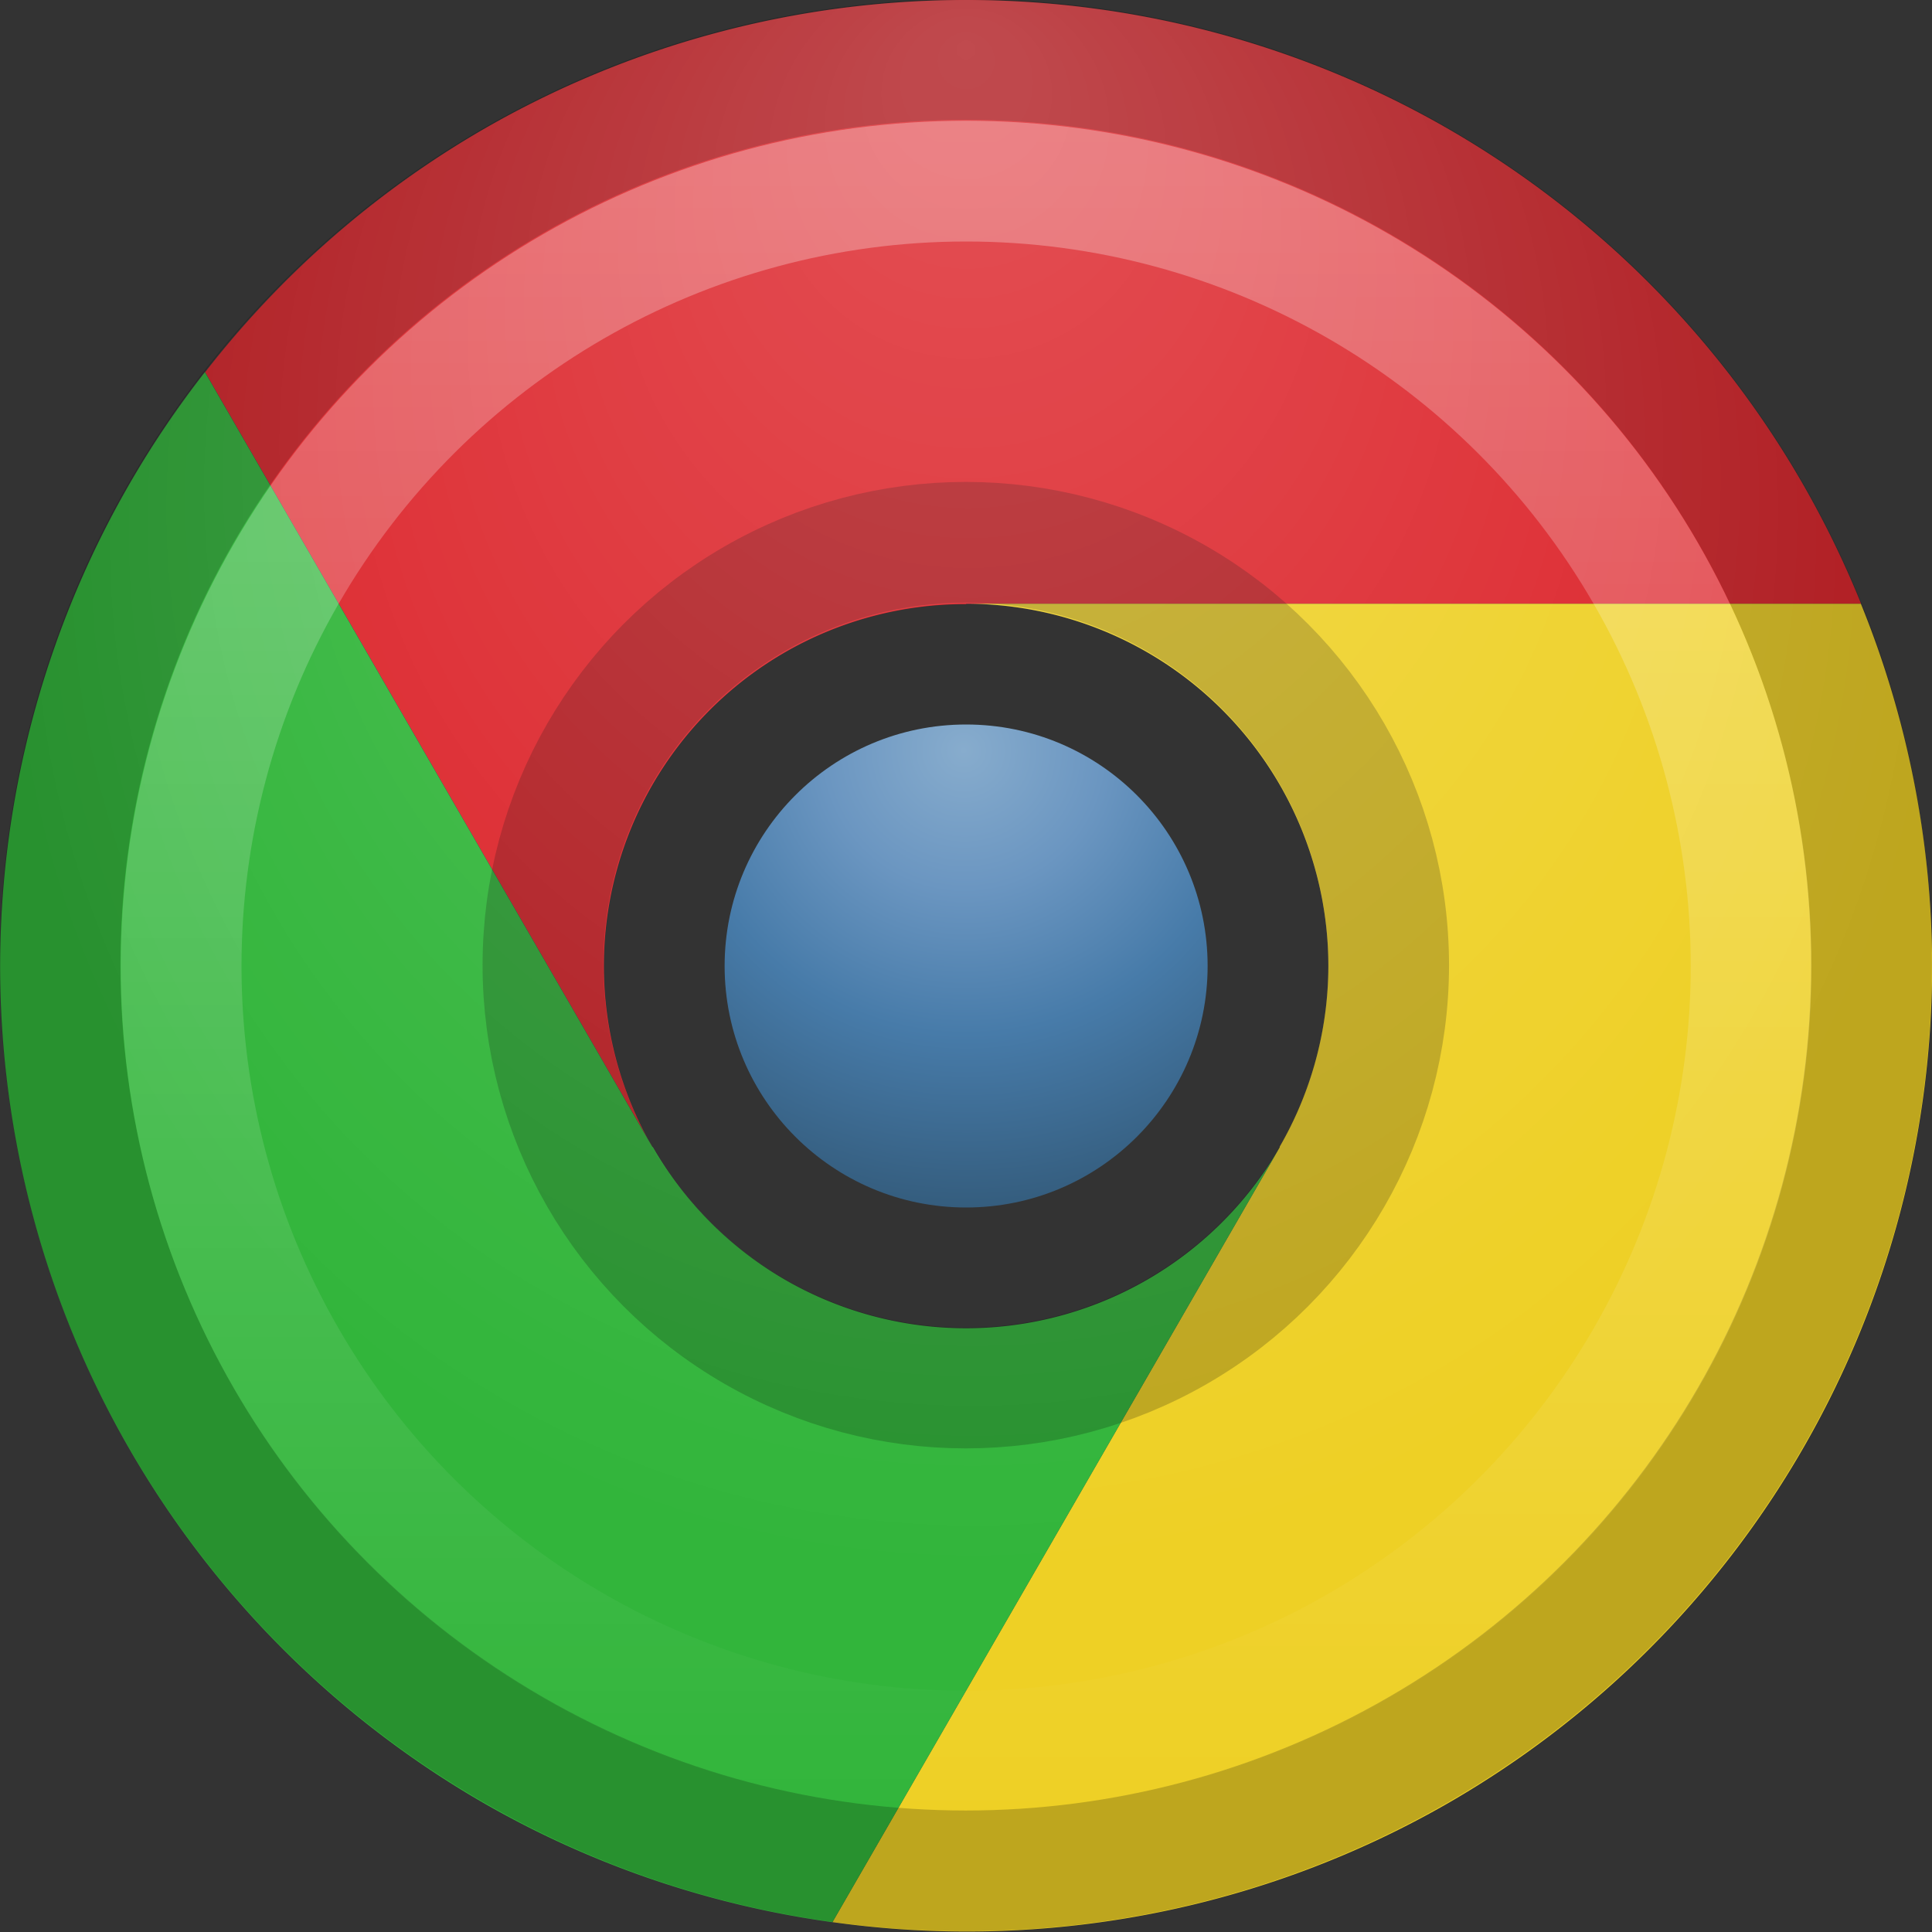 <?xml version="1.0" encoding="UTF-8" standalone="no"?>
<svg
   xmlns:dc="http://purl.org/dc/elements/1.1/"
   xmlns:cc="http://creativecommons.org/ns#"
   xmlns:rdf="http://www.w3.org/1999/02/22-rdf-syntax-ns#"
   xmlns:svg="http://www.w3.org/2000/svg"
   xmlns="http://www.w3.org/2000/svg"
   xmlns:xlink="http://www.w3.org/1999/xlink"
   version="1.1"
   id="svg4055"
   height="16"
   width="16">
  <rect width="100%" height="100%" fill="#333333" stroke="none"/>
  <defs
     id="defs4057">
    <linearGradient
       id="linearGradient4634">
      <stop
         id="stop4636"
         offset="0"
         style="stop-color:#ffffff;stop-opacity:1;" />
      <stop
         id="stop4638"
         offset="1"
         style="stop-color:#ffffff;stop-opacity:0;" />
    </linearGradient>
    <linearGradient
       id="linearGradient4516">
      <stop
         id="stop4518"
         offset="0"
         style="stop-color:#ffffff;stop-opacity:1" />
      <stop
         id="stop4520"
         offset="1"
         style="stop-color:#ffffff;stop-opacity:0" />
    </linearGradient>
    <linearGradient
       id="linearGradient4029-0-2-6-1">
      <stop
         style="stop-color:#87accd;stop-opacity:1;"
         offset="0"
         id="stop4506" />
      <stop
         id="stop4508"
         offset="0.287"
         style="stop-color:#6b96c1;stop-opacity:1;" />
      <stop
         id="stop4510"
         offset="0.591"
         style="stop-color:#477ba9;stop-opacity:1;" />
      <stop
         style="stop-color:#325978;stop-opacity:1;"
         offset="1"
         id="stop4512" />
    </linearGradient>
    <radialGradient
       gradientTransform="matrix(-0.051,0.055,-0.056,-0.051,244.517,215.558)"
       gradientUnits="userSpaceOnUse"
       r="53.036"
       fy="37.306"
       fx="47.917"
       cy="37.306"
       cx="47.917"
       id="radialGradient4058-9-2-8-0-2-9"
       xlink:href="#linearGradient4029-0-2-6-1" />
    <linearGradient
       gradientTransform="translate(534.938,-352.671)"
       gradientUnits="userSpaceOnUse"
       y2="112.667"
       x2="-309.86"
       y1="112.667"
       x1="-323.863"
       id="linearGradient4522"
       xlink:href="#linearGradient4516" />
    <radialGradient
       gradientUnits="userSpaceOnUse"
       r="8"
       fy="0.375"
       fx="8"
       cy="5"
       cx="8.062"
       id="radialGradient4640"
       xlink:href="#linearGradient4634" />
  </defs>
  <g
     transform="translate(-232.003,-210.076)"
     id="layer1">
    <g
       id="g4534">
      <g
         id="g4524">
        <ellipse
           id="path3094-9-1-9-7-8-0-2"
           style="color:#000000;display:inline;overflow:visible;visibility:visible;fill:url(#radialGradient4058-9-2-8-0-2-9);fill-opacity:1;fill-rule:nonzero;stroke:none;stroke-width:1;stroke-miterlimit:4;stroke-dasharray:none;stroke-opacity:1;marker:none;enable-background:accumulate"
           cx="240.004"
           cy="218.076"
           rx="2"
           ry="2" />
        <path
           id="path4226-0"
           d="m 237.406,219.576 a 3,3 0 0 1 1.098,-4.098 3,3 0 0 1 1.5,-0.399 l 6.9e-4,-0.003 7.411,-3e-4 a 8,8 0 0 0 -3.411,-3.928 8,8 0 0 0 -8,-2.3e-4 8,8 0 0 0 -2.303,2.011 l 3.705,6.417 z"
           style="opacity:1;fill:#dc242a;fill-opacity:1;stroke:none;stroke-width:1;stroke-linecap:square;stroke-linejoin:miter;stroke-miterlimit:4;stroke-dasharray:none;stroke-opacity:1" />
        <g
           transform="translate(-15.999,0)"
           id="g4362">
          <path
             style="opacity:1;fill:#eed025;fill-opacity:1;stroke:none;stroke-width:1;stroke-linecap:square;stroke-linejoin:miter;stroke-miterlimit:4;stroke-dasharray:none;stroke-opacity:1"
             d="m 24,5 a 3,3 0 0 1 3,3 3,3 0 0 1 -0.404,1.498 l 0.002,0.002 -3.705,6.418 A 8,8 0 0 0 28,14.928 8,8 0 0 0 32,8 8,8 0 0 0 31.41,5 L 24,5 Z"
             transform="translate(232.003,210.076)"
             id="path4226" />
        </g>
        <path
           id="path4226-0-4"
           d="m 242.602,219.576 a 3,3 0 0 1 -4.098,1.098 3,3 0 0 1 -1.095,-1.099 l -0.003,7.5e-4 -3.706,-6.418 a 8.001,8.001 60 0 0 -1.696,4.919 8.001,8.001 60 0 0 4,6.929 8.001,8.001 60 0 0 2.893,0.989 l 3.705,-6.418 z"
           style="opacity:1;fill:#32b53b;fill-opacity:1;stroke:none;stroke-width:1;stroke-linecap:square;stroke-linejoin:miter;stroke-miterlimit:4;stroke-dasharray:none;stroke-opacity:1" />
        <circle
           transform="matrix(-0.5,-0.866,0.866,-0.5,0,0)"
           r="7.501"
           cy="98.811"
           cx="-308.862"
           id="path4360-6"
           style="opacity:0.2;fill:none;fill-opacity:1;stroke:#000000;stroke-width:1;stroke-linecap:square;stroke-linejoin:miter;stroke-miterlimit:4;stroke-dasharray:none;stroke-opacity:1" />
        <circle
           transform="matrix(-0.5,-0.866,0.866,-0.5,0,0)"
           r="3.502"
           cy="98.811"
           cx="-308.862"
           id="path4360-6-4"
           style="opacity:0.2;fill:none;fill-opacity:1;stroke:#000000;stroke-width:1;stroke-linecap:square;stroke-linejoin:miter;stroke-miterlimit:4;stroke-dasharray:none;stroke-opacity:1" />
        <circle
           transform="matrix(0,1,-1,0,0,0)"
           r="6.501"
           cy="-240.004"
           cx="218.077"
           id="path4360-6-43"
           style="opacity:0.3;fill:none;fill-opacity:1;stroke:url(#linearGradient4522);stroke-width:1;stroke-linecap:square;stroke-linejoin:miter;stroke-miterlimit:4;stroke-dasharray:none;stroke-opacity:1" />
      </g>
    </g>
    <path
       transform="translate(232.003,210.076)"
       id="path4607"
       d="M 8 0 A 8 8 0 0 0 0 8 A 8 8 0 0 0 8 16 A 8 8 0 0 0 16 8 A 8 8 0 0 0 8 0 z M 8 5 A 3 3 0 0 1 11 8 A 3 3 0 0 1 8 11 A 3 3 0 0 1 5 8 A 3 3 0 0 1 8 5 z "
       style="opacity:0.2;fill:url(#radialGradient4640);fill-opacity:1;stroke:none;stroke-width:1;stroke-linecap:square;stroke-linejoin:miter;stroke-miterlimit:4;stroke-dasharray:none;stroke-opacity:0" />
  </g>
</svg>
